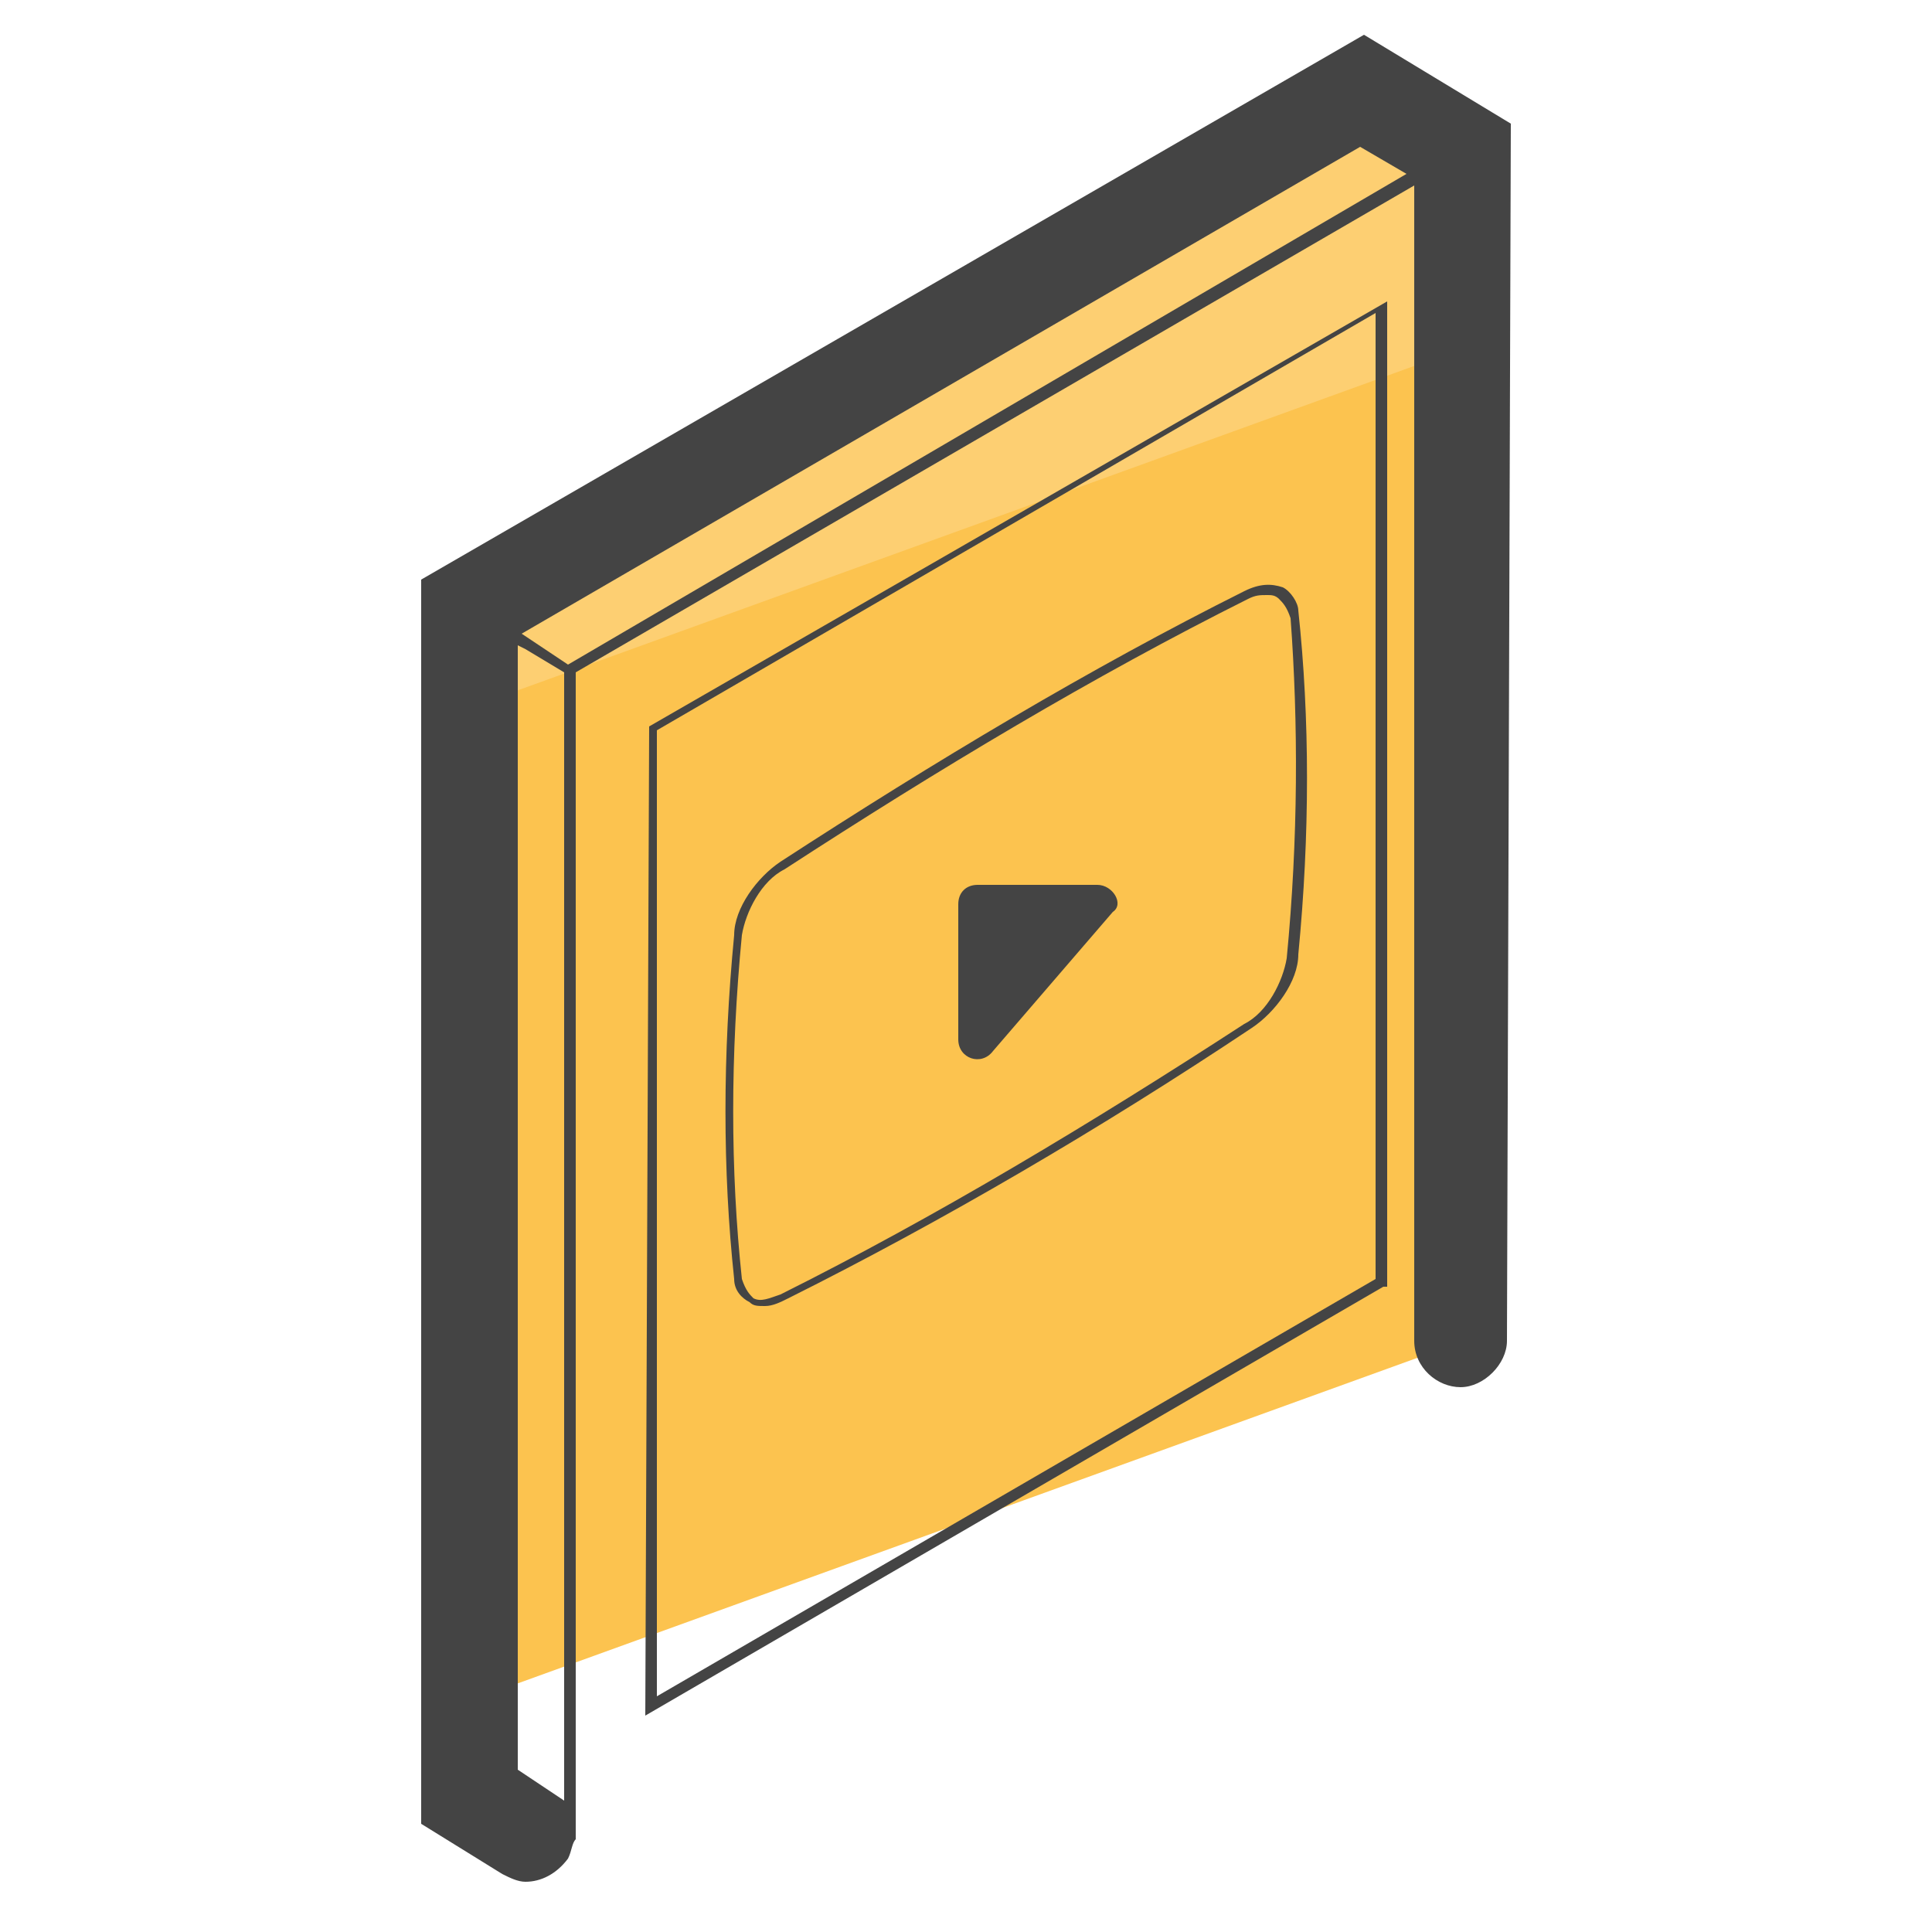 <svg version="1" xmlns="http://www.w3.org/2000/svg" viewBox="0 0 50 50"><path fill="#FCC34F" d="M37.9 34.7L12.2 44V15.8L35.3 2.3l2.5 1.6z"/><path fill="#FDCF72" d="M37.9 3.9V9l-25.7 9.3v-2.5L35.3 2.3z"/><g fill="#444"><path d="M16.8 18.8l-.1 25.6 19.1-11.1h.1V7.8l-19.1 11zm.2 25.1v-25L35.6 8.1v25L17 43.9z"/><path d="M33.2 15.2c-.3-.1-.6-.1-1 .1-4 2-8 4.4-12 7-.6.4-1.2 1.2-1.2 1.9-.3 3.1-.3 6.1 0 8.9 0 .3.2.5.4.6.1.1.2.1.4.1s.4-.1.6-.2c4-2 8.1-4.4 12-7 .6-.4 1.2-1.2 1.2-1.9.3-3.1.3-6.1 0-8.9 0-.2-.2-.5-.4-.6zm.1 9.6c-.1.6-.5 1.4-1.1 1.7-4 2.6-8 5-12 7-.3.1-.5.2-.7.1-.1-.1-.2-.2-.3-.5-.3-2.8-.3-5.8 0-8.9.1-.6.5-1.4 1.1-1.7 4-2.6 8-5 12-7 .2-.1.3-.1.5-.1.1 0 .2 0 .3.1s.2.2.3.5c.2 2.7.2 5.7-.1 8.8z"/><path d="M28.4 22.9h-3.1c-.3 0-.5.2-.5.5v3.5c0 .5.6.7.9.3l3.1-3.6c.3-.2 0-.7-.4-.7z"/><path d="M39.1 3.2L35.3.9 10.9 15v32.2l2.1 1.3c.2.1.4.2.6.2.4 0 .8-.2 1.1-.6.1-.2.1-.4.2-.5V17.4L36.6 4.8v29.9c0 .7.6 1.2 1.2 1.2s1.2-.6 1.2-1.2l.1-31.5zM13.5 16.4L35.2 3.8l1.2.7-21.7 12.7-1.2-.8zm-.1 29.4V16.7l.2.1 1 .6v29.2l-1.2-.8z"/></g></svg>